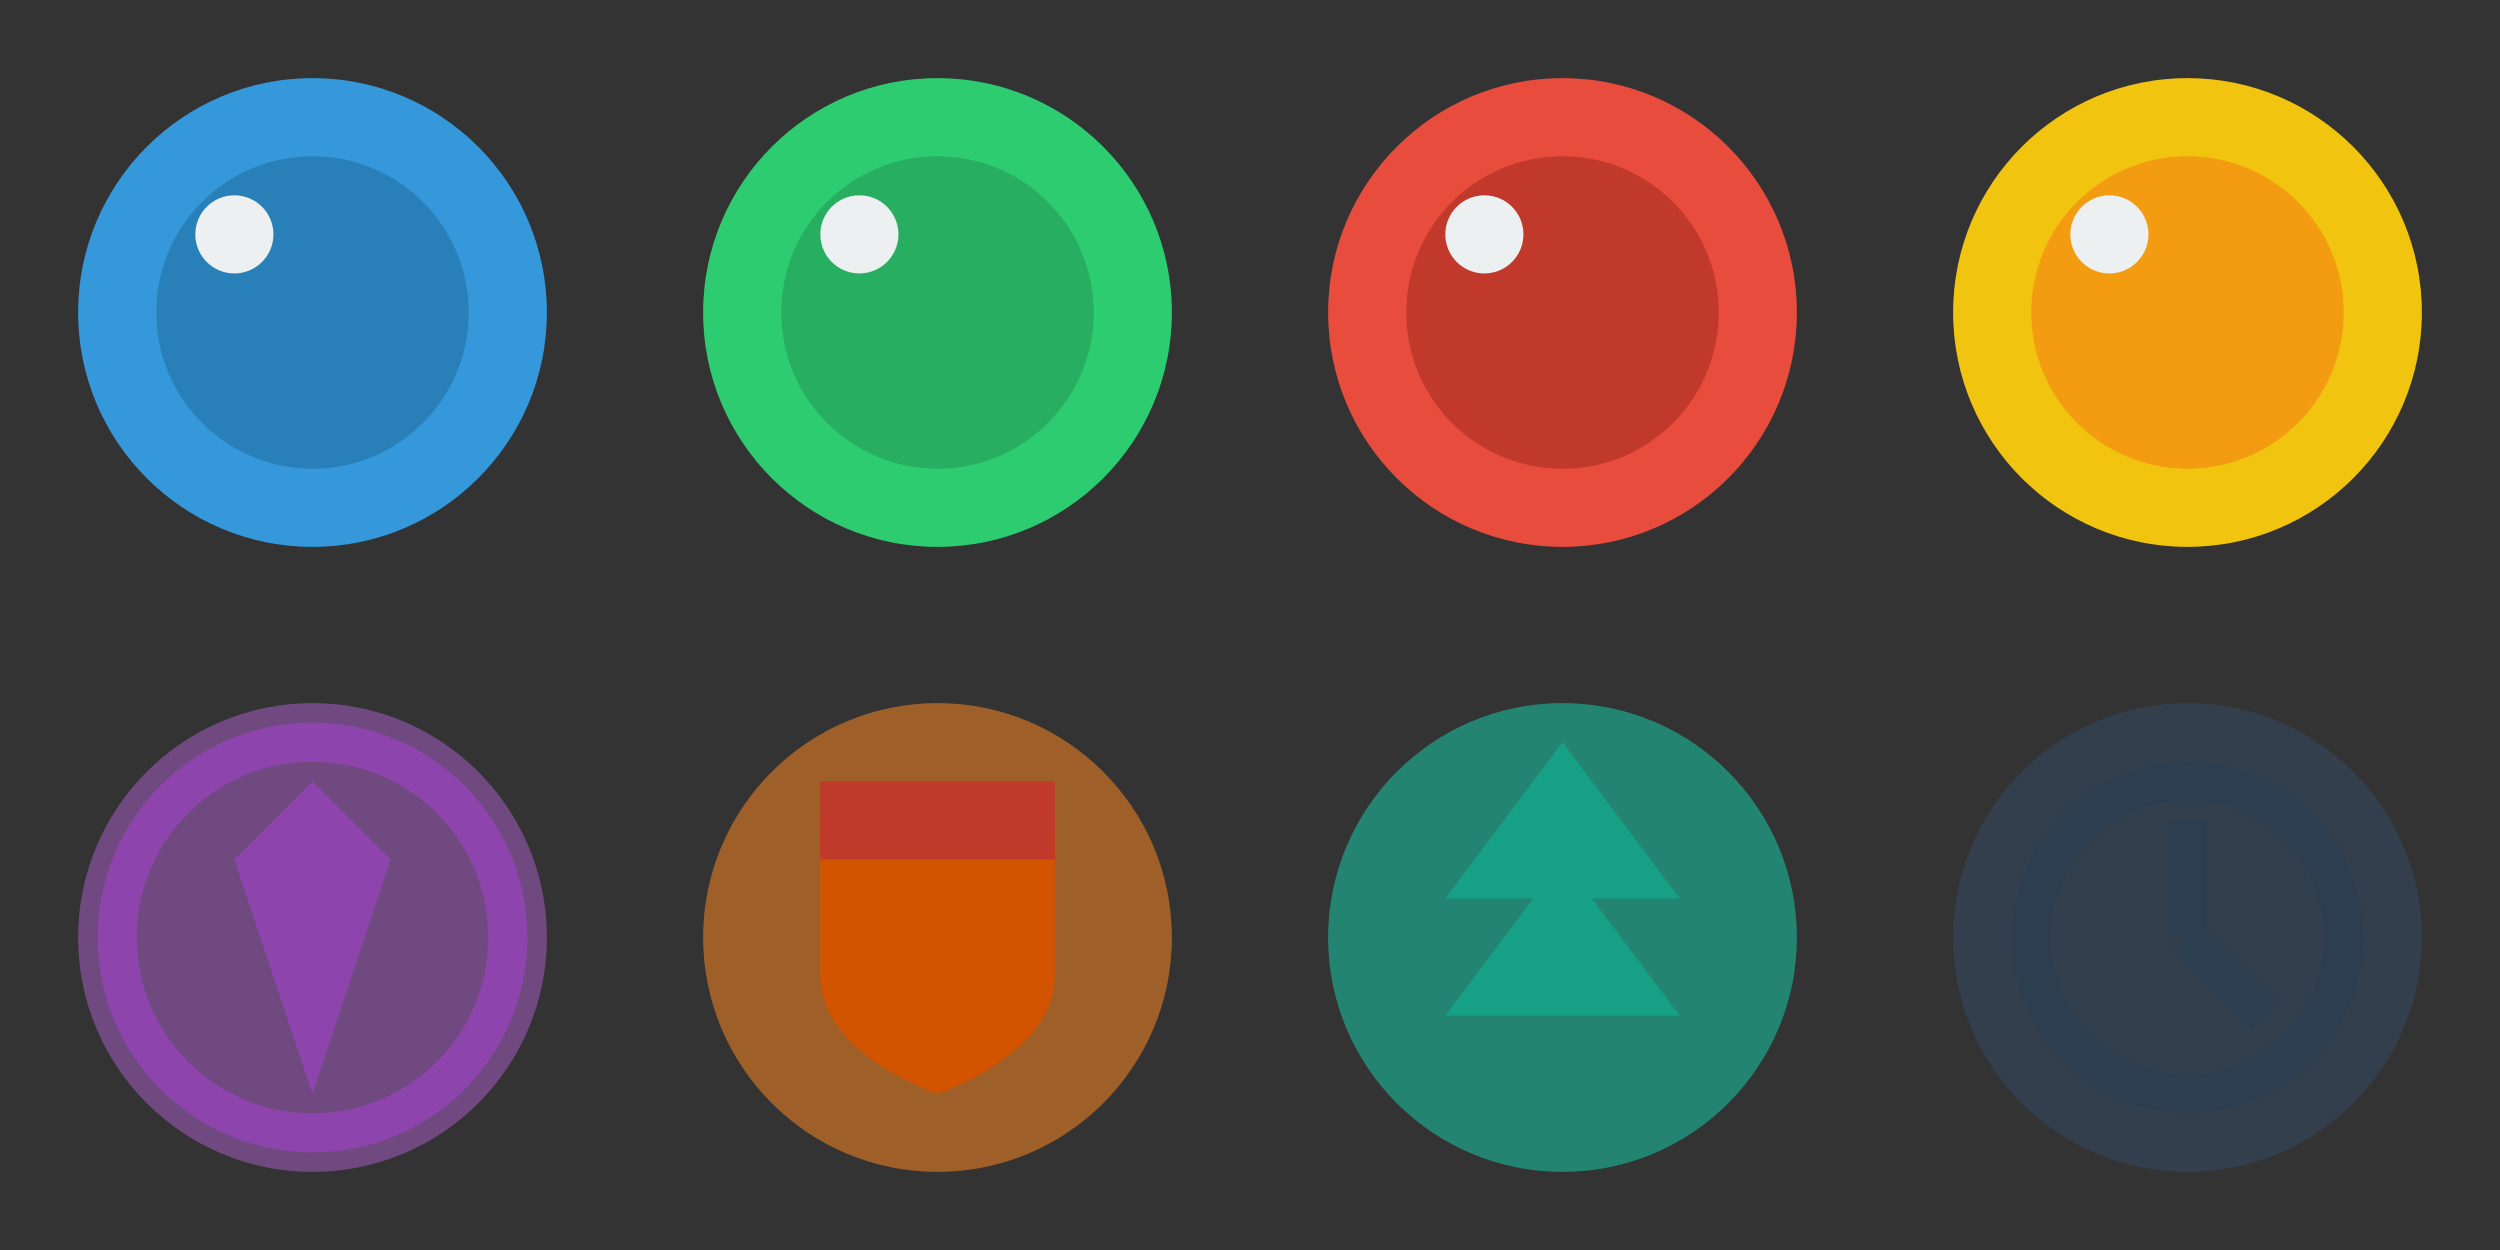 <?xml version="1.0" encoding="UTF-8" standalone="no"?>
<svg width="128" height="64" viewBox="0 0 128 64" xmlns="http://www.w3.org/2000/svg">
  <rect x="0" y="0" width="128" height="64" fill="#333333" stroke="none"/>
  <!-- Orb 1 -->
  <g transform="translate(0, 0)">
    <circle cx="16" cy="16" r="12" fill="#3498db" />
    <circle cx="16" cy="16" r="8" fill="#2980b9" />
    <circle cx="12" cy="12" r="2" fill="#ecf0f1" />
  </g>
  
  <!-- Orb 2 -->
  <g transform="translate(32, 0)">
    <circle cx="16" cy="16" r="12" fill="#2ecc71" />
    <circle cx="16" cy="16" r="8" fill="#27ae60" />
    <circle cx="12" cy="12" r="2" fill="#ecf0f1" />
  </g>
  
  <!-- Orb 3 -->
  <g transform="translate(64, 0)">
    <circle cx="16" cy="16" r="12" fill="#e74c3c" />
    <circle cx="16" cy="16" r="8" fill="#c0392b" />
    <circle cx="12" cy="12" r="2" fill="#ecf0f1" />
  </g>
  
  <!-- Orb 4 -->
  <g transform="translate(96, 0)">
    <circle cx="16" cy="16" r="12" fill="#f1c40f" />
    <circle cx="16" cy="16" r="8" fill="#f39c12" />
    <circle cx="12" cy="12" r="2" fill="#ecf0f1" />
  </g>
  
  <!-- Powerup Shield -->
  <g transform="translate(0, 32)">
    <circle cx="16" cy="16" r="12" fill="#9b59b6" opacity="0.6" />
    <circle cx="16" cy="16" r="10" fill="none" stroke="#8e44ad" stroke-width="2" />
    <path d="M 16 8 L 20 12 L 16 24 L 12 12 Z" fill="#8e44ad" />
  </g>
  
  <!-- Powerup Magnet -->
  <g transform="translate(32, 32)">
    <circle cx="16" cy="16" r="12" fill="#e67e22" opacity="0.6" />
    <path d="M 10 10 L 22 10 L 22 18 C 22 22 16 24 16 24 C 16 24 10 22 10 18 Z" fill="#d35400" />
    <rect x="10" y="8" width="12" height="4" fill="#c0392b" />
  </g>
  
  <!-- Powerup Double Jump -->
  <g transform="translate(64, 32)">
    <circle cx="16" cy="16" r="12" fill="#1abc9c" opacity="0.6" />
    <path d="M 10 20 L 16 12 L 22 20 Z" fill="#16a085" />
    <path d="M 10 14 L 16 6 L 22 14 Z" fill="#16a085" />
  </g>
  
  <!-- Powerup Slow Time -->
  <g transform="translate(96, 32)">
    <circle cx="16" cy="16" r="12" fill="#34495e" opacity="0.6" />
    <circle cx="16" cy="16" r="8" fill="none" stroke="#2c3e50" stroke-width="2" />
    <line x1="16" y1="10" x2="16" y2="16" stroke="#2c3e50" stroke-width="2" />
    <line x1="16" y1="16" x2="20" y2="20" stroke="#2c3e50" stroke-width="2" />
  </g>
</svg>
